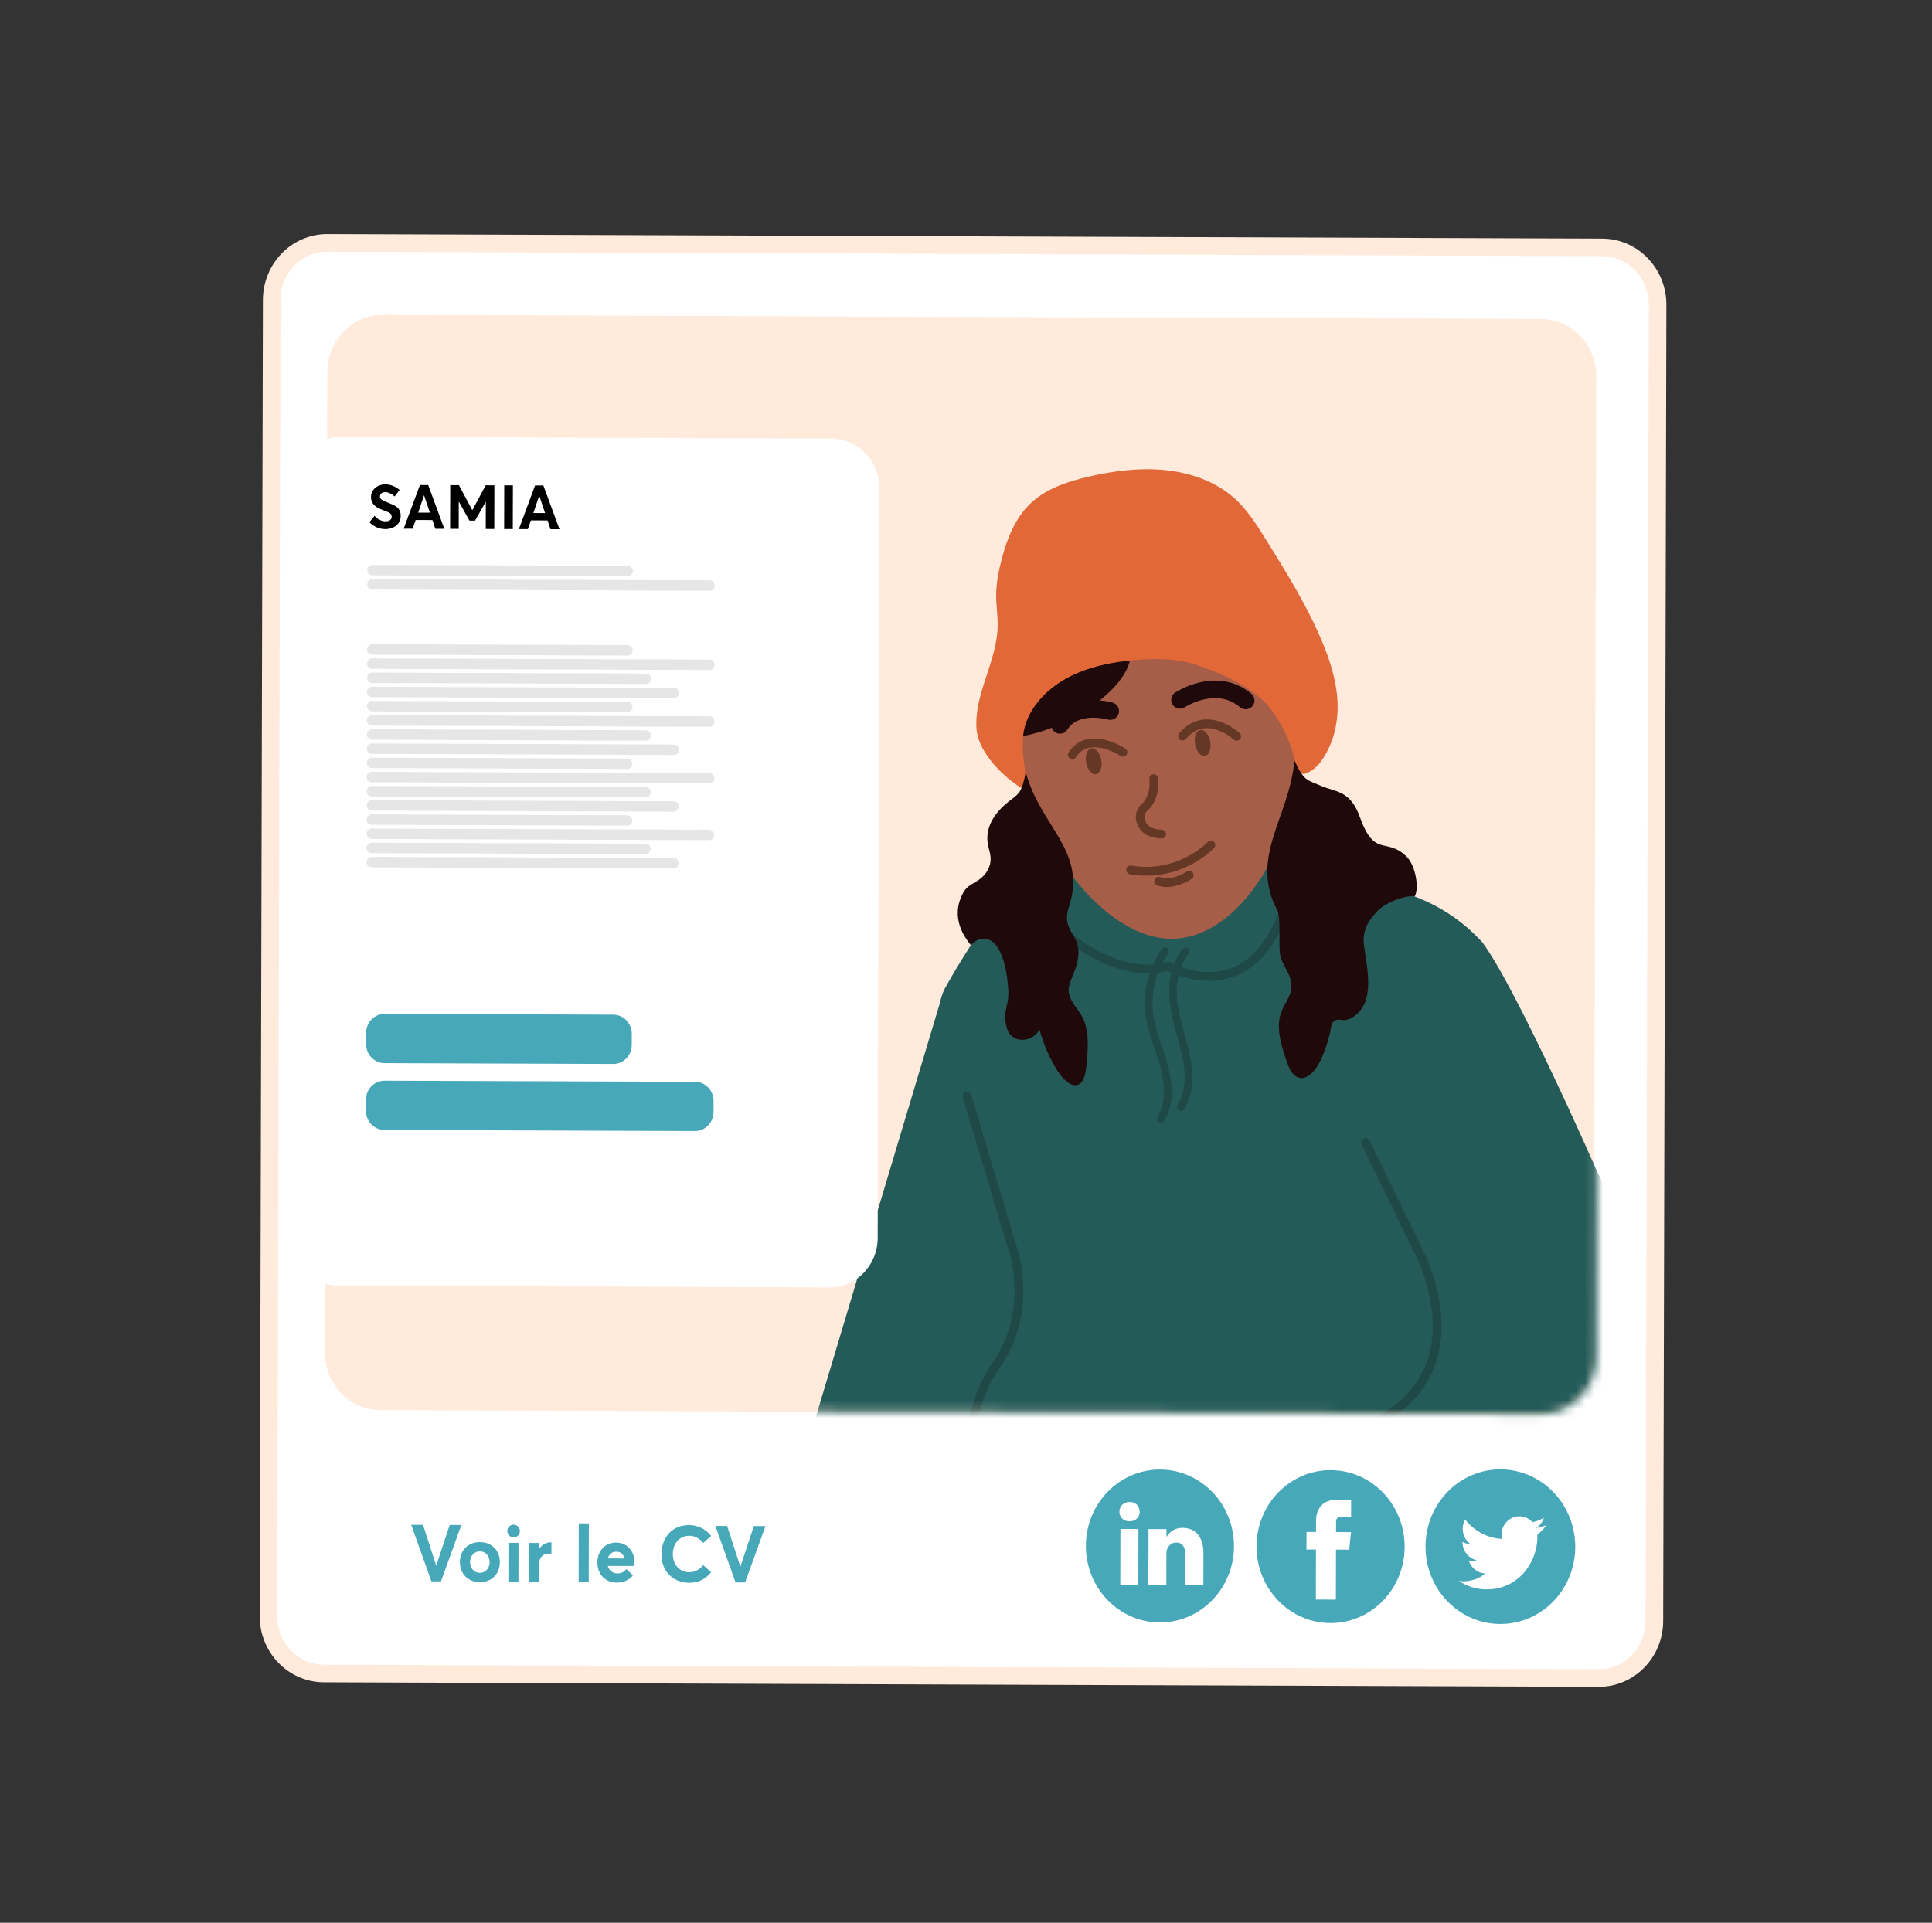 <svg width="220" height="219" viewBox="0 0 220 219" fill="none" xmlns="http://www.w3.org/2000/svg">
<rect x="0" y="0" width="220" height="219" fill="#333333" stroke="none"/>
<mask id="mask0_76_1915" style="mask-type:alpha" maskUnits="userSpaceOnUse" x="0" y="0" width="220" height="219">
<rect x="0.5" width="219" height="219" fill="#D9D9D9"/>
</mask>
<g mask="url(#mask0_76_1915)">
<path d="M182.452 28.181L37.272 27.668C33.783 27.656 30.947 30.566 30.938 34.169L30.573 184.07C30.564 187.673 33.386 190.604 36.875 190.616L182.055 191.129C185.544 191.141 188.38 188.231 188.389 184.628L188.754 34.726C188.763 31.124 185.941 28.193 182.452 28.181Z" fill="white" stroke="#FFEADC" stroke-width="2" stroke-miterlimit="10"/>
<path d="M175.462 36.336L43.609 35.87C40.119 35.858 37.284 38.768 37.275 42.371L37.003 154.07C36.994 157.673 39.816 160.604 43.305 160.616L175.158 161.082C178.648 161.094 181.483 158.183 181.492 154.581L181.764 42.882C181.773 39.279 178.951 36.348 175.462 36.336Z" fill="#FFEADC"/>
<path d="M170.872 167.365C166.162 167.349 162.336 171.276 162.325 176.137C162.313 181 166.121 184.955 170.829 184.97C175.539 184.987 179.365 181.059 179.376 176.198C179.387 171.335 175.58 167.38 170.872 167.365ZM175.061 174.793C175.064 174.882 175.068 174.975 175.067 175.065C175.061 177.847 173.001 181.046 169.255 181.032C168.104 181.027 167.035 180.677 166.133 180.076C166.294 180.097 166.456 180.107 166.62 180.109C167.575 180.113 168.456 179.779 169.153 179.217C168.26 179.196 167.51 178.586 167.251 177.748C167.375 177.773 167.505 177.786 167.634 177.786C167.819 177.787 168 177.764 168.17 177.715C167.239 177.519 166.538 176.668 166.54 175.646L166.54 175.619C166.812 175.778 167.129 175.872 167.461 175.887C166.917 175.506 166.559 174.863 166.56 174.134C166.561 173.749 166.663 173.388 166.839 173.076C167.841 174.351 169.342 175.197 171.033 175.288C170.999 175.134 170.981 174.976 170.981 174.81C170.984 173.646 171.899 172.709 173.024 172.712C173.61 172.714 174.139 172.97 174.512 173.381C174.976 173.289 175.412 173.115 175.809 172.876C175.654 173.367 175.33 173.779 174.91 174.036C175.324 173.986 175.716 173.874 176.081 173.711C175.808 174.13 175.46 174.499 175.063 174.793L175.061 174.793Z" fill="#47A8B9"/>
<path d="M132.104 167.384C127.448 167.368 123.661 171.254 123.65 176.061C123.638 180.869 127.405 184.782 132.061 184.798C136.717 184.815 140.504 180.929 140.515 176.121C140.527 171.314 136.76 167.4 132.104 167.384ZM129.622 180.538L127.569 180.531L127.585 174.151L129.638 174.158L129.622 180.538ZM128.613 173.282L128.601 173.28C127.911 173.28 127.466 172.788 127.468 172.176C127.47 171.564 127.93 171.076 128.632 171.077C129.334 171.078 129.766 171.558 129.778 172.184C129.778 172.796 129.33 173.285 128.615 173.281L128.613 173.282ZM137.028 180.563L134.975 180.556L134.984 177.142C134.986 176.285 134.69 175.698 133.946 175.696C133.378 175.694 133.04 176.087 132.89 176.468C132.835 176.605 132.821 176.796 132.821 176.986L132.813 180.549L130.76 180.542C130.76 180.542 130.8 174.761 130.775 174.162L132.828 174.169L132.827 175.073C133.101 174.639 133.59 174.022 134.679 174.025C136.031 174.03 137.042 174.945 137.036 176.904L137.028 180.563Z" fill="#47A8B9"/>
<path d="M151.538 167.452C146.881 167.435 143.096 171.322 143.084 176.129C143.073 180.937 146.839 184.85 151.496 184.866C156.153 184.883 159.938 180.997 159.95 176.189C159.962 171.38 156.195 167.468 151.538 167.452ZM153.85 172.788L152.625 172.783C152.424 172.783 152.142 172.885 152.141 173.327L152.138 174.505L153.841 174.51L153.637 176.509L152.132 176.503L152.119 182.196L149.839 182.187L149.852 176.495L148.769 176.491L148.773 174.49L149.857 174.494L149.86 173.2C149.862 172.275 150.292 170.827 152.166 170.833L153.856 170.847L153.852 172.788L153.85 172.788Z" fill="#47A8B9"/>
<mask id="mask1_76_1915" style="mask-type:luminance" maskUnits="userSpaceOnUse" x="37" y="35" width="146" height="127">
<path d="M175.77 36.306L43.916 35.841C40.427 35.828 37.591 38.739 37.583 42.342L37.31 154.041C37.302 157.643 40.123 160.574 43.612 160.586L175.466 161.052C178.955 161.064 181.791 158.154 181.8 154.551L182.072 42.852C182.08 39.249 179.259 36.319 175.77 36.306Z" fill="white"/>
</mask>
<g mask="url(#mask1_76_1915)">
<path d="M107.289 113.367L91.658 165.536L106.034 170.499L126.948 143.856" fill="#245B59"/>
<path d="M181.98 133.691C181.98 133.691 172.718 112.567 168.784 107.312C160.662 98.558 150.959 101.728 140.626 96.527C128.243 90.292 141.678 85.114 128.903 89.613C120.641 92.521 112.159 104.407 107.653 112.472C104.034 118.949 115.08 136.314 115.837 141.957C118.146 159.007 108.225 154.358 110.536 171.408C110.85 173.736 116.286 180.702 120.198 181.486C134.187 184.293 148.049 187.937 162.226 187.233C172.46 186.725 179.161 180.603 179.704 165.601C180.949 164.593 188.223 165.949 189.407 154.661C190.155 148.454 181.982 133.692 181.982 133.692L181.98 133.691Z" fill="#245B59"/>
<path d="M119.092 104.339C119.092 104.339 125.994 111.985 133.019 110.047C133.019 110.047 142.703 115.595 146.586 102.563" stroke="#1F4946" stroke-linecap="round" stroke-linejoin="round"/>
<path d="M110.208 165.601C110.208 165.601 110.476 159.648 113.434 155.494C117.615 149.622 115.47 142.737 115.47 142.737L110.118 124.883" stroke="#1F4946" stroke-linecap="round" stroke-linejoin="round"/>
<path d="M134.667 108.077C133.142 109.962 132.932 112.534 133.309 114.873C133.507 116.099 133.838 117.294 134.166 118.489C134.494 119.684 134.808 120.881 134.888 122.12C134.973 123.435 134.77 124.772 134.077 125.898C133.95 126.105 134.078 126.403 134.275 126.506C134.506 126.624 134.735 126.51 134.864 126.301C136.185 124.155 135.846 121.488 135.253 119.158C134.66 116.827 133.83 114.545 134.043 112.144C134.155 110.89 134.536 109.652 135.327 108.677C135.689 108.23 135.03 107.632 134.667 108.079L134.667 108.077Z" fill="#1F4946"/>
<path d="M132.317 108.068C130.821 110.203 130.113 112.899 130.435 115.522C130.756 118.14 132.097 120.481 132.455 123.087C132.651 124.508 132.555 125.979 131.803 127.222C131.678 127.429 131.803 127.727 132.002 127.83C132.231 127.948 132.463 127.834 132.59 127.626C133.984 125.322 133.379 122.449 132.59 120.046C132.182 118.804 131.711 117.571 131.446 116.286C131.19 115.05 131.169 113.773 131.392 112.531C131.64 111.144 132.176 109.811 132.977 108.667C133.116 108.47 133.127 108.201 132.936 108.028C132.771 107.879 132.456 107.871 132.317 108.069L132.317 108.068Z" fill="#1F4946"/>
<path d="M155.5 130.128L161.66 142.805C161.66 142.805 168.361 155.484 157.181 161.745" stroke="#1F4946" stroke-linecap="round" stroke-linejoin="round"/>
<path d="M148.16 80.18C149.393 92.776 142.586 106.024 134.245 106.888C125.905 107.75 116.578 95.267 115.346 82.672C114.114 70.077 121.714 64.673 130.056 63.811C138.397 62.949 146.928 67.585 148.162 80.181L148.16 80.18Z" fill="#A65E48"/>
<path d="M128.463 73.319C130.527 77.624 120.394 84.292 114.168 84.001C114.168 84.001 121.228 68.505 128.463 73.319Z" fill="#20090A"/>
<path d="M116.819 90.069C114.339 88.681 111.411 85.742 111.199 83.06C110.886 79.123 113.503 75.367 113.603 71.41C113.633 70.231 113.436 69.058 113.434 67.88C113.431 66.457 113.711 65.042 114.076 63.651C114.711 61.232 115.679 58.76 117.669 57.048C119.408 55.552 121.739 54.802 124.036 54.273C126.842 53.63 129.747 53.259 132.599 53.537C135.452 53.816 138.261 54.781 140.344 56.558C141.951 57.927 143.063 59.705 144.152 61.455C146.474 65.19 148.806 68.944 150.504 72.963C151.455 75.214 152.209 77.572 152.307 80.002C152.404 82.432 151.802 84.954 150.246 86.959C149.864 87.452 148.763 88.339 148.164 88.115C147.942 88.032 147.65 87.912 147.624 87.691C147.329 85.256 146.163 82.504 144.347 80.35C142.531 78.194 138.834 76.552 136.017 75.661C133.953 75.008 131.7 74.981 129.503 75.155C126.734 75.374 123.93 75.922 121.514 77.227C119.099 78.532 117.108 80.682 116.597 83.196C116.194 85.179 116.745 87.912 117.009 89.572" fill="#E36838"/>
<path d="M116.803 87.939C116.328 90.449 116.011 90.369 114.754 91.381C113.497 92.394 112.127 94.049 112.487 96.145C112.574 96.653 112.763 97.133 112.798 97.647C112.874 98.729 112.268 99.597 111.623 100.093C110.977 100.59 110.153 100.837 109.715 101.621C108.069 104.564 109.967 106.919 110.554 107.655C111.442 106.638 112.815 106.64 113.62 107.947C114.425 109.254 114.699 111.032 114.809 112.718C114.941 114.743 114.119 114.936 114.63 117.027C115.091 118.912 117.546 118.825 118.373 117.265C118.853 119.036 119.582 120.69 120.501 122.092C121.205 123.167 122.369 124.131 123.128 123.288C123.541 122.829 123.646 122.001 123.724 121.244C123.91 119.427 124.052 117.369 123.247 115.835C122.748 114.886 121.92 114.216 121.708 113.087C121.484 111.886 122.759 110.577 122.807 108.561C122.859 106.394 120.857 105.891 121.71 103.321C123.842 96.889 118.448 94.199 116.805 87.938" fill="#20090A"/>
<path d="M147.4 86.617C148.472 88.968 148.818 88.818 150.469 89.528C152.122 90.239 153.756 89.998 154.855 93.076C156.523 97.749 157.852 95.324 160.139 97.539C161.256 98.622 161.605 101.259 161.089 102.109C160.212 101.925 157.908 102.682 156.854 103.767C155.8 104.851 155.093 106.035 155.321 107.708C155.595 109.72 156.08 111.815 155.584 113.725C155.186 115.251 153.795 116.43 152.601 116.155C152.134 116.046 151.682 116.38 151.598 116.866C151.353 118.274 150.928 119.625 150.336 120.852C149.756 122.06 148.626 123.262 147.579 122.607C147.008 122.249 146.714 121.465 146.466 120.74C145.871 119.003 145.276 117.022 145.878 115.341C146.25 114.302 147.058 113.463 147.063 112.313C147.068 111.088 146.164 110.13 145.81 108.969C145.532 108.051 145.903 104.535 145.462 103.714C142.204 97.637 146.83 93.112 147.397 86.622" fill="#20090A"/>
<path d="M137.221 86.1C137.695 86.006 137.956 85.27 137.804 84.456C137.653 83.642 137.146 83.058 136.672 83.151C136.199 83.245 135.938 83.981 136.089 84.795C136.241 85.609 136.748 86.193 137.221 86.1Z" fill="#653825"/>
<path d="M124.817 88.181C125.291 88.088 125.552 87.352 125.4 86.537C125.249 85.723 124.742 85.139 124.268 85.233C123.795 85.326 123.534 86.062 123.685 86.876C123.837 87.691 124.344 88.275 124.817 88.181Z" fill="#653825"/>
<path d="M134.368 79.717C134.368 79.717 138.51 76.976 141.846 79.786" stroke="#20090A" stroke-width="2" stroke-linecap="round" stroke-linejoin="round"/>
<path d="M126.423 80.994C126.423 80.994 122.421 79.827 120.702 82.567" stroke="#20090A" stroke-width="2" stroke-linecap="round" stroke-linejoin="round"/>
<path d="M137.882 96.249C137.882 96.249 134.385 100.031 128.742 99.086" stroke="#653825" stroke-miterlimit="10" stroke-linecap="round"/>
<path d="M135.415 99.693C135.415 99.693 133.573 100.958 131.936 100.38" stroke="#653825" stroke-miterlimit="10" stroke-linecap="round"/>
<path d="M131.373 88.688C131.373 88.688 131.675 90.781 130.343 91.941C129.95 92.282 129.764 92.826 129.864 93.347C130.005 94.088 130.548 94.947 132.281 95.01" stroke="#653825" stroke-miterlimit="10" stroke-linecap="round"/>
<path d="M140.817 83.867C140.817 83.867 137.329 80.668 134.661 83.846" stroke="#653825" stroke-miterlimit="10" stroke-linecap="round"/>
<path d="M127.874 85.681C127.874 85.681 123.951 83.099 122.106 85.97" stroke="#653825" stroke-miterlimit="10" stroke-linecap="round"/>
</g>
<path d="M94.691 49.96L38.828 49.762C35.805 49.752 33.349 52.273 33.341 55.394L33.133 140.775C33.126 143.896 35.57 146.434 38.592 146.445L94.456 146.642C97.478 146.653 99.934 144.132 99.942 141.011L100.15 55.63C100.158 52.509 97.714 49.97 94.691 49.96Z" fill="white"/>
<path d="M43.872 60.269C43.541 60.267 43.22 60.201 42.908 60.069C42.597 59.937 42.316 59.739 42.065 59.477L42.653 58.749C42.83 58.955 43.027 59.113 43.246 59.221C43.464 59.325 43.678 59.377 43.888 59.378C44.12 59.379 44.298 59.332 44.419 59.239C44.54 59.142 44.601 59.013 44.601 58.854C44.602 58.681 44.539 58.55 44.414 58.46C44.288 58.366 44.063 58.263 43.737 58.149C43.435 58.041 43.179 57.928 42.97 57.81C42.761 57.688 42.587 57.528 42.447 57.331C42.313 57.129 42.246 56.881 42.247 56.587C42.247 56.325 42.32 56.086 42.465 55.872C42.61 55.652 42.806 55.48 43.053 55.355C43.3 55.229 43.572 55.167 43.87 55.168C44.168 55.169 44.454 55.226 44.729 55.339C45.008 55.448 45.268 55.603 45.51 55.805L44.942 56.547C44.552 56.218 44.191 56.053 43.861 56.052C43.684 56.051 43.54 56.098 43.428 56.191C43.32 56.279 43.267 56.403 43.266 56.562C43.266 56.698 43.326 56.81 43.447 56.899C43.568 56.984 43.784 57.09 44.096 57.218C44.486 57.373 44.775 57.501 44.961 57.599C45.151 57.698 45.309 57.839 45.434 58.022C45.564 58.205 45.629 58.446 45.628 58.745C45.627 59.087 45.54 59.372 45.368 59.6C45.195 59.829 44.973 59.999 44.703 60.11C44.437 60.217 44.16 60.27 43.872 60.269ZM47.817 55.245L48.76 55.248L50.598 60.236L49.572 60.233L49.239 59.235L47.332 59.228L46.995 60.224L45.968 60.22L47.817 55.245ZM48.955 58.392L48.296 56.432L48.282 56.432L47.621 58.388L48.955 58.392ZM51.268 55.257L52.26 55.261L53.775 58.101L53.789 58.101L55.311 55.272L56.296 55.275L56.284 60.256L55.313 60.253L55.321 57.159L55.307 57.159L54.093 59.301L53.458 59.299L52.255 57.148L52.241 57.148L52.234 60.242L51.256 60.239L51.268 55.257ZM57.42 55.279L58.405 55.282L58.392 60.264L57.408 60.26L57.42 55.279ZM60.93 55.291L61.873 55.295L63.711 60.283L62.685 60.279L62.352 59.282L60.446 59.275L60.108 60.27L59.082 60.266L60.93 55.291ZM62.068 58.439L61.409 56.479L61.395 56.479L60.734 58.434L62.068 58.439Z" fill="black"/>
<path d="M79.154 123.219L43.782 123.094C42.62 123.09 41.676 124.059 41.673 125.259L41.67 126.523C41.667 127.723 42.606 128.699 43.769 128.703L79.14 128.828C80.302 128.832 81.247 127.863 81.25 126.663L81.253 125.399C81.256 124.199 80.316 123.223 79.154 123.219Z" fill="#47A8B9"/>
<path d="M69.843 115.575L43.8 115.483C42.638 115.479 41.693 116.448 41.69 117.648L41.687 118.912C41.684 120.112 42.624 121.088 43.786 121.092L69.829 121.184C70.991 121.188 71.936 120.219 71.939 119.019L71.942 117.755C71.945 116.555 71.005 115.579 69.843 115.575Z" fill="#47A8B9"/>
<path d="M80.82 66.1L42.393 65.964C42.075 65.963 41.816 66.228 41.815 66.557C41.814 66.885 42.072 67.152 42.39 67.153L80.817 67.289C81.135 67.29 81.394 67.025 81.395 66.697C81.396 66.368 81.138 66.101 80.82 66.1Z" fill="#E6E6E6"/>
<path d="M71.495 64.451L42.397 64.348C42.078 64.347 41.819 64.612 41.818 64.941C41.818 65.269 42.075 65.536 42.394 65.537L71.492 65.64C71.81 65.641 72.069 65.376 72.07 65.047C72.071 64.719 71.813 64.452 71.495 64.451Z" fill="#E6E6E6"/>
<path d="M80.797 75.129L42.371 74.994C42.052 74.993 41.793 75.258 41.792 75.586C41.791 75.915 42.049 76.182 42.368 76.183L80.794 76.319C81.113 76.32 81.372 76.055 81.373 75.726C81.373 75.398 81.116 75.13 80.797 75.129Z" fill="#E6E6E6"/>
<path d="M71.472 73.482L42.375 73.379C42.056 73.378 41.797 73.644 41.796 73.972C41.795 74.301 42.053 74.568 42.372 74.569L71.469 74.672C71.788 74.673 72.047 74.407 72.048 74.079C72.049 73.751 71.791 73.483 71.472 73.482Z" fill="#E6E6E6"/>
<path d="M76.75 78.345L42.363 78.223C42.045 78.222 41.786 78.488 41.785 78.816C41.784 79.145 42.042 79.412 42.36 79.413L76.747 79.534C77.065 79.535 77.324 79.27 77.325 78.942C77.326 78.613 77.068 78.346 76.75 78.345Z" fill="#E6E6E6"/>
<path d="M73.569 76.719L42.369 76.609C42.05 76.608 41.791 76.873 41.791 77.202C41.79 77.53 42.047 77.798 42.366 77.799L73.566 77.909C73.885 77.91 74.144 77.645 74.145 77.316C74.145 76.988 73.888 76.721 73.569 76.719Z" fill="#E6E6E6"/>
<path d="M80.783 81.59L42.356 81.454C42.038 81.453 41.779 81.718 41.778 82.047C41.777 82.375 42.035 82.642 42.353 82.644L80.78 82.779C81.099 82.78 81.358 82.515 81.358 82.187C81.359 81.858 81.102 81.591 80.783 81.59Z" fill="#E6E6E6"/>
<path d="M71.459 79.942L42.361 79.84C42.042 79.839 41.783 80.104 41.783 80.433C41.782 80.761 42.039 81.028 42.358 81.029L71.456 81.132C71.774 81.133 72.033 80.868 72.034 80.539C72.035 80.211 71.777 79.944 71.459 79.942Z" fill="#E6E6E6"/>
<path d="M76.735 84.803L42.349 84.682C42.03 84.681 41.771 84.946 41.771 85.275C41.77 85.603 42.028 85.87 42.346 85.872L76.732 85.993C77.051 85.994 77.31 85.729 77.311 85.4C77.312 85.072 77.054 84.805 76.735 84.803Z" fill="#E6E6E6"/>
<path d="M73.55 83.179L42.35 83.069C42.032 83.068 41.773 83.333 41.772 83.662C41.771 83.99 42.029 84.257 42.347 84.258L73.547 84.369C73.866 84.37 74.125 84.104 74.126 83.776C74.127 83.447 73.869 83.18 73.55 83.179Z" fill="#E6E6E6"/>
<path d="M80.766 88.048L42.339 87.912C42.021 87.911 41.762 88.177 41.761 88.505C41.76 88.834 42.018 89.101 42.337 89.102L80.763 89.238C81.082 89.239 81.34 88.973 81.341 88.645C81.342 88.317 81.084 88.049 80.766 88.048Z" fill="#E6E6E6"/>
<path d="M71.441 86.399L42.343 86.296C42.025 86.295 41.766 86.561 41.765 86.889C41.764 87.218 42.022 87.485 42.34 87.486L71.438 87.589C71.757 87.59 72.016 87.324 72.017 86.996C72.017 86.668 71.76 86.4 71.441 86.399Z" fill="#E6E6E6"/>
<path d="M76.718 91.264L42.332 91.142C42.013 91.141 41.755 91.407 41.754 91.735C41.753 92.064 42.011 92.331 42.329 92.332L76.715 92.453C77.034 92.454 77.293 92.189 77.294 91.861C77.295 91.532 77.037 91.265 76.718 91.264Z" fill="#E6E6E6"/>
<path d="M73.537 89.638L42.337 89.528C42.019 89.526 41.76 89.792 41.759 90.12C41.758 90.449 42.016 90.716 42.334 90.717L73.534 90.827C73.853 90.828 74.112 90.563 74.113 90.234C74.114 89.906 73.856 89.639 73.537 89.638Z" fill="#E6E6E6"/>
<path d="M80.752 94.509L42.325 94.373C42.007 94.372 41.748 94.637 41.747 94.966C41.746 95.294 42.004 95.561 42.322 95.563L80.749 95.698C81.067 95.7 81.326 95.434 81.327 95.106C81.328 94.777 81.07 94.51 80.752 94.509Z" fill="#E6E6E6"/>
<path d="M71.425 92.859L42.328 92.757C42.009 92.756 41.75 93.021 41.749 93.35C41.748 93.678 42.006 93.945 42.325 93.946L71.422 94.049C71.741 94.05 72 93.785 72.001 93.456C72.001 93.128 71.744 92.861 71.425 92.859Z" fill="#E6E6E6"/>
<path d="M76.704 97.722L42.317 97.601C41.999 97.6 41.74 97.865 41.739 98.194C41.738 98.522 41.996 98.789 42.314 98.79L76.701 98.912C77.019 98.913 77.278 98.648 77.279 98.319C77.28 97.991 77.022 97.724 76.704 97.722Z" fill="#E6E6E6"/>
<path d="M73.52 96.096L42.32 95.986C42.001 95.985 41.742 96.25 41.741 96.579C41.74 96.907 41.998 97.174 42.317 97.175L73.517 97.286C73.835 97.287 74.094 97.021 74.095 96.693C74.096 96.364 73.838 96.097 73.52 96.096Z" fill="#E6E6E6"/>
<path d="M46.827 173.681L48.168 173.685L49.665 178.307L49.683 178.307L51.21 173.696L52.535 173.7L50.214 180.12L49.126 180.117L46.827 173.681Z" fill="#47A8B9"/>
<path d="M53.45 179.91C53.105 179.713 52.838 179.44 52.65 179.092C52.462 178.744 52.367 178.353 52.368 177.92C52.369 177.485 52.466 177.094 52.656 176.749C52.846 176.402 53.115 176.131 53.46 175.937C53.806 175.743 54.201 175.645 54.644 175.648C55.086 175.65 55.476 175.745 55.822 175.936C56.169 176.128 56.439 176.398 56.632 176.745C56.823 177.093 56.919 177.49 56.919 177.937C56.919 178.383 56.819 178.78 56.626 179.126C56.432 179.473 56.16 179.741 55.812 179.929C55.464 180.117 55.071 180.212 54.632 180.21C54.193 180.208 53.793 180.109 53.448 179.911L53.45 179.91ZM55.429 178.808C55.644 178.58 55.75 178.288 55.751 177.931C55.752 177.573 55.648 177.274 55.439 177.047C55.229 176.82 54.963 176.706 54.642 176.704C54.321 176.702 54.047 176.819 53.839 177.05C53.631 177.281 53.527 177.572 53.525 177.922C53.524 178.272 53.63 178.555 53.839 178.793C54.048 179.028 54.314 179.146 54.636 179.149C54.959 179.151 55.217 179.037 55.431 178.807L55.429 178.808Z" fill="#47A8B9"/>
<path d="M57.978 174.893C57.839 174.75 57.769 174.58 57.769 174.38C57.769 174.181 57.838 174.011 57.981 173.87C58.122 173.728 58.288 173.659 58.481 173.659C58.674 173.659 58.85 173.733 58.989 173.873C59.129 174.016 59.199 174.187 59.199 174.386C59.199 174.585 59.129 174.755 58.987 174.896C58.846 175.038 58.677 175.109 58.477 175.107C58.277 175.106 58.117 175.035 57.978 174.893ZM57.898 175.73L59.045 175.734L59.035 180.153L57.888 180.149L57.898 175.73Z" fill="#47A8B9"/>
<path d="M60.255 175.738L61.402 175.742L61.401 176.394L61.41 176.396C61.574 176.16 61.768 175.981 61.99 175.858C62.213 175.735 62.451 175.674 62.709 175.674C62.755 175.674 62.785 175.678 62.796 175.683L62.792 176.967C62.717 176.961 62.617 176.958 62.494 176.957C62.15 176.956 61.88 177.062 61.688 177.276C61.494 177.49 61.397 177.766 61.397 178.103L61.391 180.158L60.243 180.154L60.253 175.735L60.255 175.738Z" fill="#47A8B9"/>
<path d="M65.906 173.513L67.054 173.517L67.039 180.179L65.891 180.175L65.906 173.513Z" fill="#47A8B9"/>
<path d="M69.095 179.973C68.759 179.782 68.497 179.511 68.307 179.163C68.118 178.816 68.024 178.415 68.025 177.963C68.026 177.512 68.119 177.13 68.305 176.788C68.489 176.445 68.743 176.177 69.065 175.985C69.386 175.793 69.749 175.699 70.153 175.699C70.557 175.699 70.925 175.799 71.243 175.992C71.56 176.186 71.807 176.452 71.982 176.791C72.156 177.131 72.243 177.513 72.243 177.941C72.242 178.177 72.233 178.319 72.215 178.367L69.209 178.356C69.278 178.623 69.413 178.831 69.611 178.983C69.809 179.135 70.049 179.211 70.329 179.212C70.732 179.214 71.065 179.049 71.329 178.718L72.073 179.436C71.879 179.688 71.626 179.89 71.31 180.04C70.994 180.191 70.632 180.264 70.223 180.263C69.814 180.261 69.432 180.164 69.096 179.973L69.095 179.973ZM71.104 177.513C71.046 177.271 70.94 177.082 70.785 176.945C70.63 176.809 70.43 176.741 70.184 176.74C69.938 176.738 69.74 176.805 69.57 176.937C69.401 177.069 69.283 177.259 69.218 177.506L71.104 177.513Z" fill="#47A8B9"/>
<path d="M76.899 179.897C76.418 179.642 76.034 179.268 75.748 178.775C75.464 178.282 75.32 177.695 75.323 177.013C75.324 176.392 75.453 175.831 75.704 175.33C75.957 174.829 76.32 174.434 76.799 174.143C77.275 173.852 77.845 173.708 78.506 173.71C78.961 173.711 79.408 173.816 79.842 174.023C80.276 174.23 80.658 174.539 80.985 174.95L80.08 175.744C79.882 175.501 79.646 175.304 79.371 175.153C79.096 175.002 78.808 174.925 78.503 174.923C78.146 174.921 77.825 175.006 77.539 175.177C77.251 175.348 77.026 175.592 76.862 175.908C76.697 176.223 76.615 176.594 76.614 177.016C76.614 177.409 76.692 177.762 76.853 178.077C77.013 178.391 77.234 178.637 77.517 178.812C77.8 178.988 78.126 179.076 78.494 179.078C78.805 179.08 79.097 179.006 79.371 178.86C79.647 178.713 79.881 178.516 80.073 178.269L80.974 179.077C80.687 179.444 80.332 179.737 79.91 179.957C79.488 180.176 79.014 180.284 78.49 180.282C77.911 180.28 77.382 180.151 76.899 179.895L76.899 179.897Z" fill="#47A8B9"/>
<path d="M81.459 173.803L82.8 173.807L84.297 178.429L84.315 178.429L85.842 173.818L87.167 173.822L84.846 180.242L83.759 180.239L81.459 173.803Z" fill="#47A8B9"/>
</g>
</svg>

